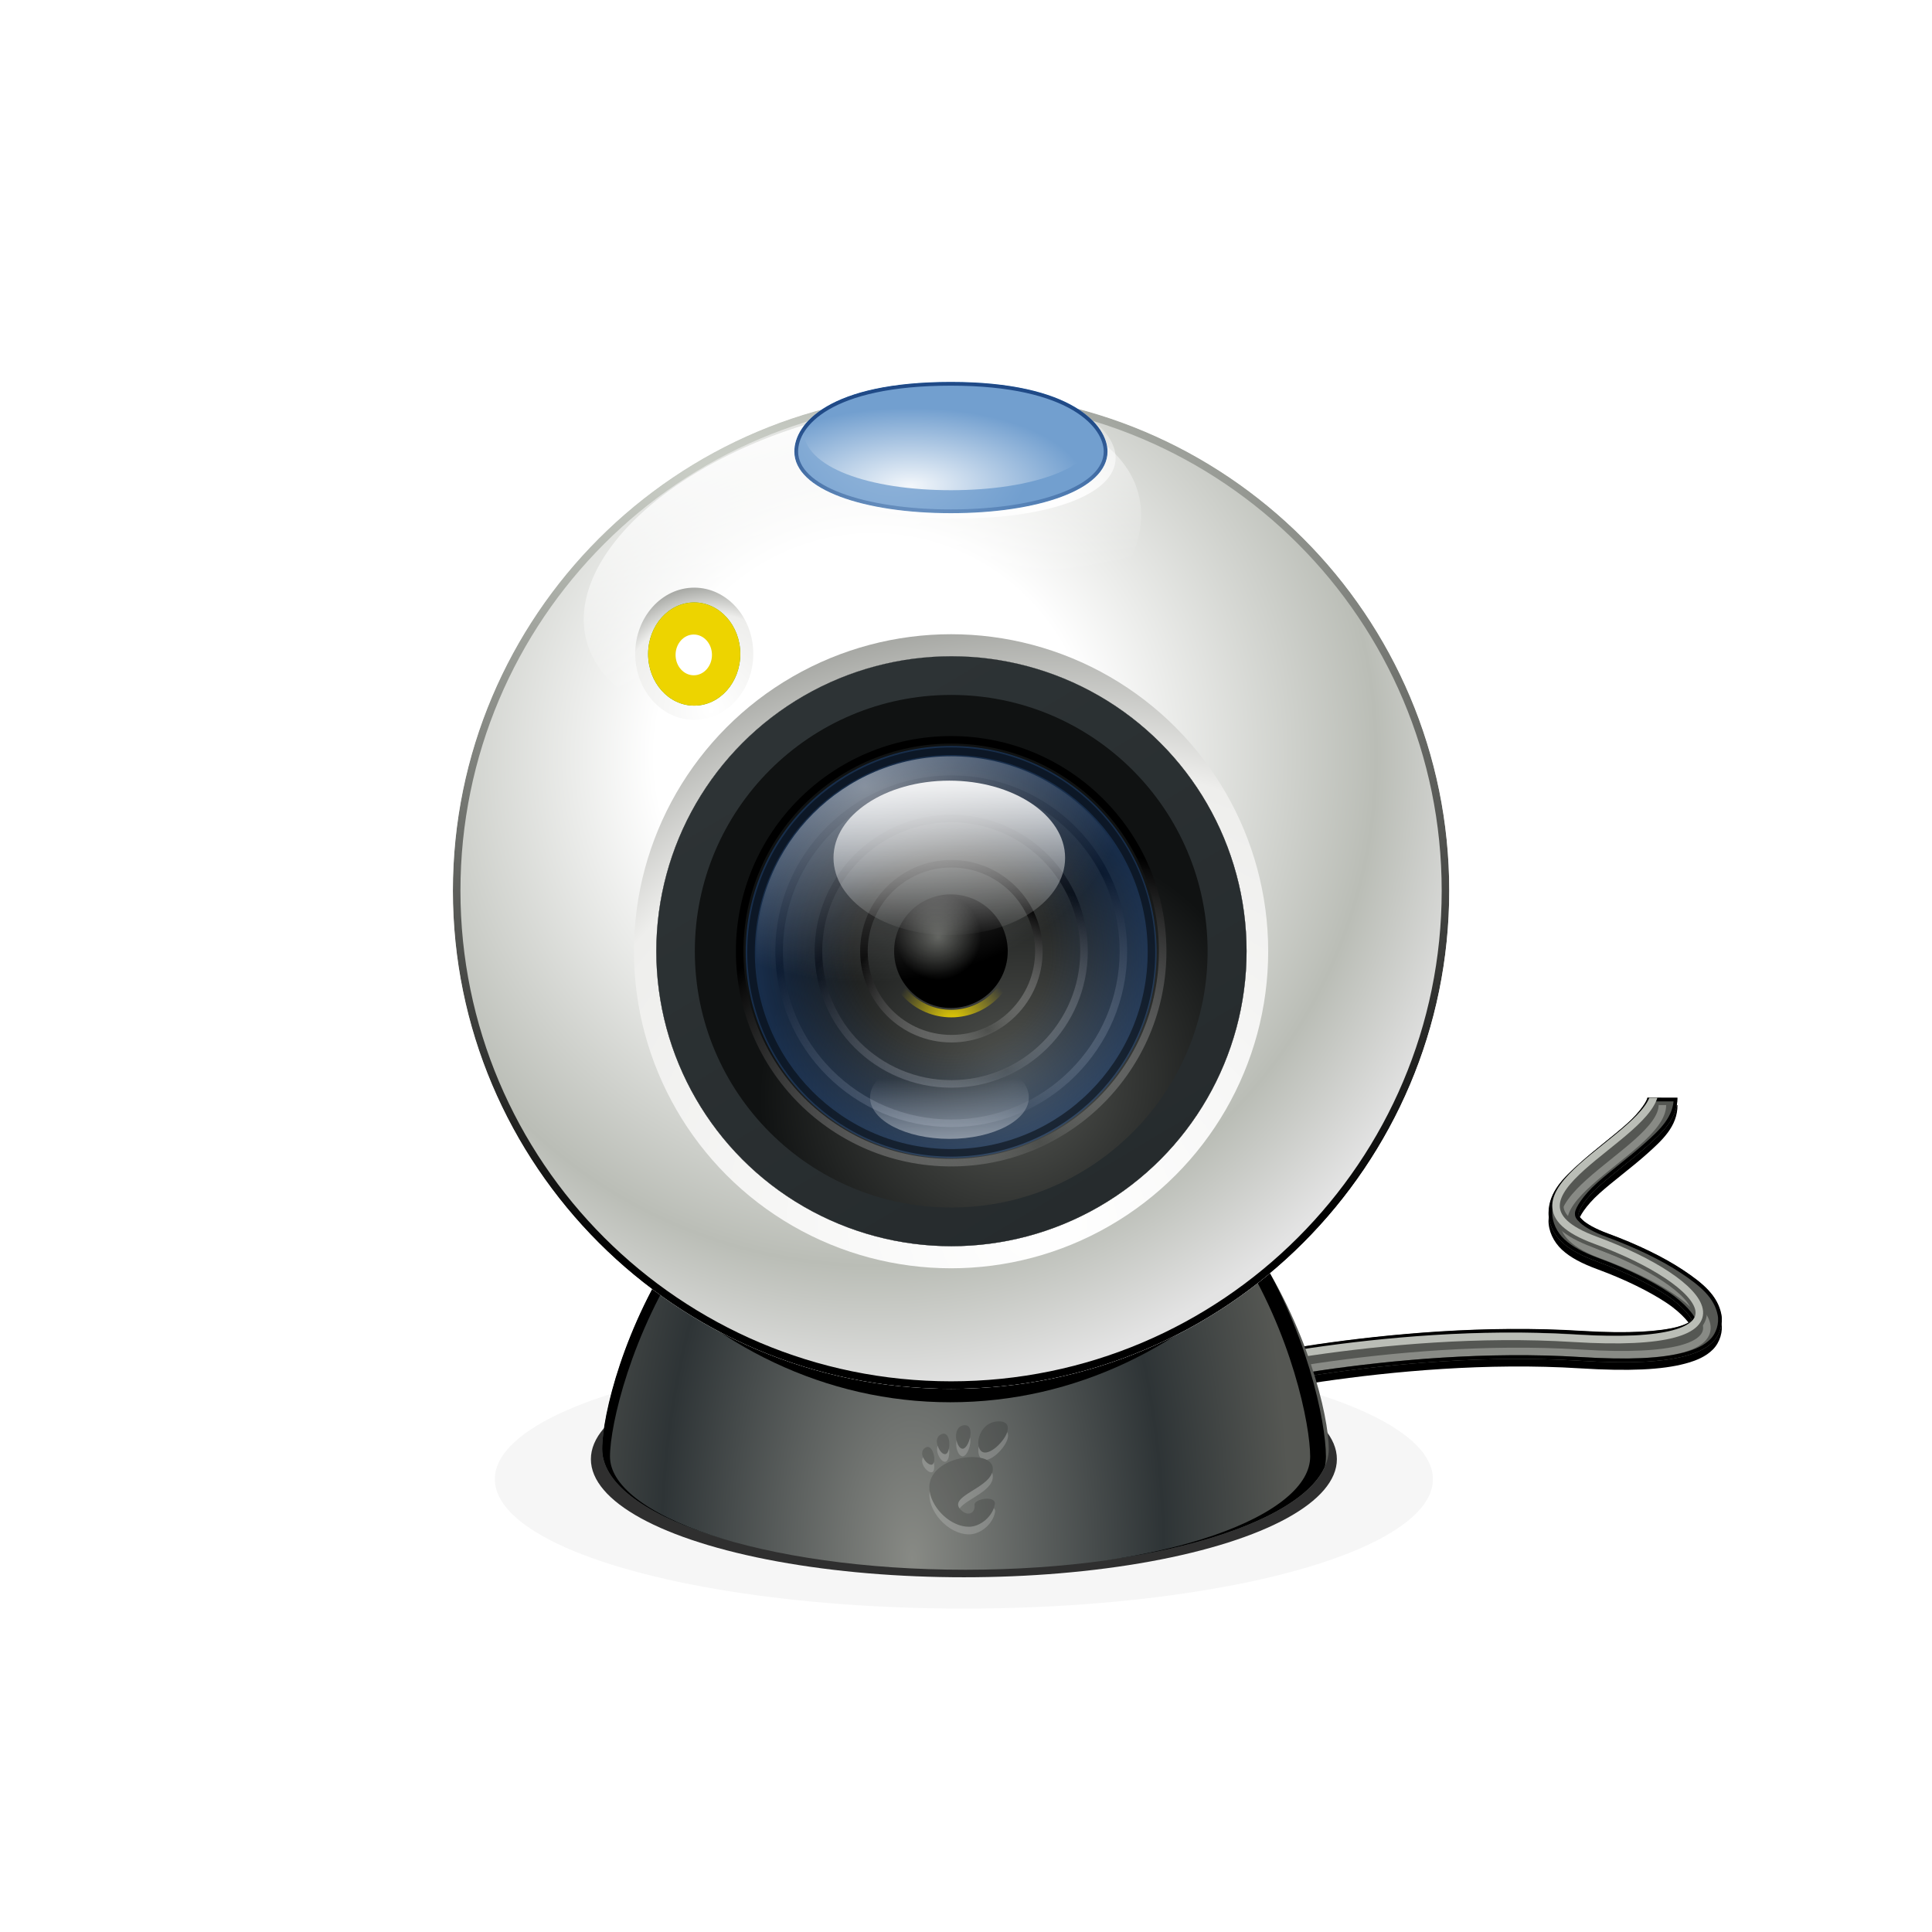 <?xml version="1.0" encoding="UTF-8"?>
<svg enable-background="new" version="1.0" viewBox="0 0 256 256" xmlns="http://www.w3.org/2000/svg" xmlns:xlink="http://www.w3.org/1999/xlink"><defs><filter id="ae" x="-.388" y="-.365" width="1.776" height="1.73" color-interpolation-filters="sRGB"><feGaussianBlur stdDeviation="0.392"/></filter><filter id="aj"><feGaussianBlur stdDeviation="0.364"/></filter><clipPath id="ao"><path d="m216 146c0 38.64-31.36 70-70 70-38.64 0-70-31.36-70-70s31.36-70 70-70c38.64 0 70 31.36 70 70z" color="#000000" enable-background="new" fill="none" stroke="#000"/></clipPath><radialGradient id="l" cx="120.54" cy="88.724" r="73.86" gradientTransform="matrix(-3.091 -6.8705e-8 3.2976e-8 -1.483 493.11 220.34)" gradientUnits="userSpaceOnUse"><stop stop-color="#d3d7cf" offset="0"/><stop offset="1"/></radialGradient><clipPath id="an"><path d="m166.75 67.827c0 5.092-9.294 8.173-20.747 8.173s-20.747-3.081-20.747-8.173c0-3.722 4.656-9.224 20.747-9.224s20.747 5.776 20.747 9.224z" color="#000000" enable-background="new" fill="none" stroke="#000"/></clipPath><filter id="ah"><feGaussianBlur stdDeviation="0.442"/></filter><linearGradient id="s" x1="139.62" x2="139.62" y1="83.654" y2="100.85" gradientUnits="userSpaceOnUse"><stop stop-color="#204a87" offset="0"/><stop stop-color="#204a87" stop-opacity="0" offset="1"/></linearGradient><radialGradient id="k" cx="138.62" cy="63.198" r="20.747" gradientTransform="matrix(1 0 0 1.392 0 -31.415)" gradientUnits="userSpaceOnUse"><stop stop-color="#a7c3e1" offset="0"/><stop stop-color="#729fcf" offset="1"/></radialGradient><filter id="ag" color-interpolation-filters="sRGB"><feGaussianBlur stdDeviation="0.437"/></filter><radialGradient id="j" cx="157.73" cy="99.115" r="22.994" gradientTransform="matrix(1.444 0 0 .64 -69.983 27.691)" gradientUnits="userSpaceOnUse"><stop stop-color="#fff" offset="0"/><stop stop-color="#fff" stop-opacity="0" offset="1"/></radialGradient><radialGradient id="i" cx="139.76" cy="65.013" r="20.747" gradientTransform="matrix(1.118 0 0 .513 -15.649 39.574)" gradientUnits="userSpaceOnUse"><stop stop-color="#f3f7fb" offset="0"/><stop stop-color="#729fcf" offset="1"/></radialGradient><filter id="af"><feGaussianBlur stdDeviation="0.516"/></filter><clipPath id="am"><path d="m192 220c0 8.837-19.755 16-44.125 16-24.37 0-44.125-7.163-44.125-16s10.505-48 44.125-48c33.62 0 44.125 39.163 44.125 48z" color="#bebebe" enable-background="accumulate" fill="none" stroke="#000"/></clipPath><filter id="ad"><feGaussianBlur stdDeviation="1.812"/></filter><radialGradient id="h" cx="141.03" cy="246.06" r="44.125" gradientTransform="matrix(1.041 8.3462e-8 -1.5413e-7 2.286 -5.379 -327.96)" gradientUnits="userSpaceOnUse"><stop stop-color="#888a85" offset="0"/><stop stop-color="#2e3436" offset=".664"/><stop stop-color="#555753" offset="1"/></radialGradient><filter id="ac"><feGaussianBlur stdDeviation="3.697"/></filter><radialGradient id="b" cx="54.249" cy="18.849" r="8.662" gradientTransform="matrix(2.294 0 0 2.07 -68.828 -20.624)" gradientUnits="userSpaceOnUse"><stop stop-color="#fff" offset="0"/><stop stop-color="#eeeeec" offset=".7"/><stop stop-color="#888a85" offset="1"/></radialGradient><linearGradient id="r" x1="59.522" x2="47.752" y1="22.272" y2="2.663" gradientUnits="userSpaceOnUse"><stop stop-color="#24292b" offset="0"/><stop stop-color="#2e3436" offset="1"/></linearGradient><radialGradient id="g" cx="55.376" cy="18.595" r="8.662" gradientTransform="matrix(.869 -.502 .471 .817 -1.668 28.151)" gradientUnits="userSpaceOnUse"><stop stop-color="#555753" offset="0"/><stop stop-color="#101212" offset="1"/></radialGradient><radialGradient id="a" cx="49.52" cy="3.208" r="8.853" gradientTransform="matrix(1.708 0 0 1.368 -35.064 -1.181)" gradientUnits="userSpaceOnUse"><stop stop-color="#fff" stop-opacity=".051" offset="0"/><stop offset="1"/></radialGradient><radialGradient id="f" cx="49.571" cy="7.043" r="8.662" gradientTransform="matrix(.755 0 0 .755 13.763 3.531)" gradientUnits="userSpaceOnUse"><stop stop-color="#555753" offset="0"/><stop offset="1"/></radialGradient><radialGradient id="e" cx="32.312" cy="31" r="2.688" gradientTransform="matrix(.954 0 0 .954 1.496 1.435)" gradientUnits="userSpaceOnUse"><stop stop-color="#204a87" stop-opacity="0" offset="0"/><stop stop-color="#204a87" stop-opacity="0" offset=".5"/><stop stop-color="#204a87" offset="1"/></radialGradient><radialGradient id="d" cx="34.256" cy="28.376" r="4.125" gradientTransform="matrix(.495 0 0 .495 16.642 14.43)" gradientUnits="userSpaceOnUse"><stop stop-color="#edd400" offset="0"/><stop stop-color="#edd400" stop-opacity="0" offset="1"/></radialGradient><linearGradient id="q" x1="20.875" x2="20.875" y1="17.083" y2="19.868" gradientUnits="userSpaceOnUse"><stop stop-color="#fff" offset="0"/><stop stop-color="#fff" stop-opacity="0" offset="1"/></linearGradient><radialGradient id="c" cx="30.95" cy="28.008" r="2.688" gradientTransform="matrix(1.342 0 0 .998 -10.41 .779)" gradientUnits="userSpaceOnUse"><stop stop-color="#fff" offset="0"/><stop stop-color="#fff" stop-opacity="0" offset="1"/></radialGradient><linearGradient id="p" x1="20.875" x2="20.875" y1="16.861" y2="19.122" gradientUnits="userSpaceOnUse"><stop stop-color="#fff" offset="0"/><stop stop-color="#fff" stop-opacity="0" offset="1"/></linearGradient><clipPath id="al"><path d="m238.28 173.44c0 0.356-0.9 1.846-2.719 3.469s-4.226 3.405-6.281 5.25-4.049 3.725-4.094 6.531c-0.022 1.403 0.654 2.858 1.781 3.906s2.664 1.837 4.719 2.594c3.697 1.362 6.891 2.955 9.125 4.438s3.295 3.031 3.344 3.281c0.024 0.125 0.13-0.098-0.031 0.062-0.161 0.161-0.754 0.544-1.875 0.844-2.242 0.599-6.394 0.919-12.594 0.531-25.662-1.604-51.125 4.781-51.125 4.781l0.969 3.875s25.073-6.239 49.906-4.688c6.424 0.401 10.831 0.188 13.875-0.625 1.522-0.407 2.756-0.942 3.688-1.875s1.368-2.409 1.125-3.656c-0.486-2.495-2.459-4.147-5.062-5.875s-6.043-3.397-9.969-4.844c-1.756-0.647-2.819-1.293-3.344-1.781s-0.535-0.642-0.531-0.875c7e-3 -0.466 0.925-2.018 2.75-3.656s4.237-3.396 6.281-5.219 4.062-3.669 4.062-6.469z" color="#000000" enable-background="new" fill="none" stroke="#000" style="text-decoration-line:none;text-indent:0;text-transform:none"/></clipPath><filter id="ab"><feGaussianBlur stdDeviation="0.546"/></filter><filter id="aa"><feGaussianBlur stdDeviation="0.44"/></filter><filter id="z" color-interpolation-filters="sRGB"><feGaussianBlur stdDeviation="0.44"/></filter><filter id="y" color-interpolation-filters="sRGB"><feGaussianBlur stdDeviation="0.44"/></filter><filter id="x" x="-.218" y="-.593" width="1.435" height="2.187"><feGaussianBlur stdDeviation="2.108"/></filter><filter id="w" x="-.055" y="-.149" width="1.109" height="1.299"><feGaussianBlur stdDeviation="0.531"/></filter><filter id="v"><feGaussianBlur stdDeviation="1.376"/></filter><linearGradient id="o" x1="232" x2="236" y1="196" y2="176" gradientUnits="userSpaceOnUse"><stop stop-color="#fff" offset="0"/><stop offset="1"/></linearGradient><mask id="n" maskUnits="userSpaceOnUse"><rect x="176" y="172" width="76" height="44" color="#bebebe" enable-background="accumulate" fill="url(#o)"/></mask><filter id="u"><feGaussianBlur stdDeviation="1.569"/></filter><radialGradient id="m" cx="135.08" cy="127.09" r="70" gradientTransform="matrix(1.268 0 0 1.284 -36.264 -36.139)" gradientUnits="userSpaceOnUse"><stop stop-color="#fff" offset="0"/><stop stop-color="#fff" offset=".345"/><stop stop-color="#babdb6" offset=".797"/><stop stop-color="#e3e3e3" offset="1"/></radialGradient><filter id="ak" color-interpolation-filters="sRGB"><feGaussianBlur stdDeviation="0.34"/></filter><linearGradient id="t" x1="20.875" x2="20.875" y1="17.083" y2="19.085" gradientUnits="userSpaceOnUse"><stop stop-color="#fff" offset="0"/><stop stop-color="#fff" stop-opacity="0" offset="1"/></linearGradient><filter id="ai" x="-.327" y="-.327" width="1.653" height="1.653"><feGaussianBlur stdDeviation="0.221"/></filter></defs><g transform="translate(-20,-28)"><ellipse transform="matrix(4.249 0 0 3.67 82.549 120.54)" cx="15.338" cy="27.468" rx="11.632" ry="4.264" color="#000000" enable-background="new" fill-rule="evenodd" filter="url(#w)" opacity=".898"/><g mask="url(#n)"><path d="m238.28 174.44c0 0.356-0.9 1.846-2.719 3.469s-4.226 3.405-6.281 5.25-4.049 3.725-4.094 6.531c-0.022 1.403 0.654 2.858 1.781 3.906s2.664 1.837 4.719 2.594c3.697 1.362 6.891 2.955 9.125 4.438s3.295 3.031 3.344 3.281c0.024 0.125 0.13-0.098-0.031 0.062-0.161 0.161-0.754 0.544-1.875 0.844-2.242 0.599-6.394 0.919-12.594 0.531-25.662-1.604-51.125 4.781-51.125 4.781l0.969 3.875s25.073-6.239 49.906-4.688c6.424 0.401 10.831 0.188 13.875-0.625 1.522-0.407 2.756-0.942 3.688-1.875s1.368-2.409 1.125-3.656c-0.486-2.495-2.459-4.147-5.062-5.875s-6.043-3.397-9.969-4.844c-1.756-0.647-2.819-1.293-3.344-1.781s-0.535-0.642-0.531-0.875c7e-3 -0.466 0.925-2.018 2.75-3.656s4.237-3.396 6.281-5.219 4.062-3.669 4.062-6.469z" color="#000000" enable-background="new" filter="url(#v)" style="text-decoration-line:none;text-indent:0;text-transform:none"/><g clip-path="url(#al)" mask="none"><path d="m238.28 173.44c0 0.356-0.9 1.846-2.719 3.469s-4.226 3.405-6.281 5.25-4.049 3.725-4.094 6.531c-0.022 1.403 0.654 2.858 1.781 3.906s2.664 1.837 4.719 2.594c3.697 1.362 6.891 2.955 9.125 4.438s3.295 3.031 3.344 3.281c0.024 0.125 0.13-0.098-0.031 0.062-0.161 0.161-0.754 0.544-1.875 0.844-2.242 0.599-6.394 0.919-12.594 0.531-25.662-1.604-51.125 4.781-51.125 4.781l0.969 3.875s25.073-6.239 49.906-4.688c6.424 0.401 10.831 0.188 13.875-0.625 1.522-0.407 2.756-0.942 3.688-1.875s1.368-2.409 1.125-3.656c-0.486-2.495-2.459-4.147-5.062-5.875s-6.043-3.397-9.969-4.844c-1.756-0.647-2.819-1.293-3.344-1.781s-0.535-0.642-0.531-0.875c7e-3 -0.466 0.925-2.018 2.75-3.656s4.237-3.396 6.281-5.219 4.062-3.669 4.062-6.469z" color="#000000" enable-background="new" fill="#555753" style="text-decoration-line:none;text-indent:0;text-transform:none"/><path d="m179.02 212.06s25.247-6.312 50.495-4.734c25.247 1.578 18.106-7.383 2.862-13.001-15.244-5.617 7.9-13.589 7.9-19.9" enable-background="new" fill="none" filter="url(#aa)" stroke="#888a85"/><path d="m178.02 210.06s25.247-6.312 50.495-4.734c25.247 1.578 18.106-7.383 2.862-13.001-15.244-5.617 7.9-13.589 7.9-19.9" enable-background="new" fill="none" filter="url(#z)" stroke="#555753" stroke-width="2"/><path d="m238.28 173.44c0 0.356-0.9 1.846-2.719 3.469s-4.226 3.405-6.281 5.25-4.049 3.725-4.094 6.531c-0.022 1.403 0.654 2.858 1.781 3.906s2.664 1.837 4.719 2.594c3.697 1.362 6.891 2.955 9.125 4.438s3.295 3.031 3.344 3.281c0.024 0.125 0.13-0.098-0.031 0.062-0.161 0.161-0.754 0.544-1.875 0.844-2.242 0.599-6.394 0.919-12.594 0.531-25.662-1.604-51.125 4.781-51.125 4.781l0.969 3.875s25.073-6.239 49.906-4.688c6.424 0.401 10.831 0.188 13.875-0.625 1.522-0.407 2.756-0.942 3.688-1.875s1.368-2.409 1.125-3.656c-0.486-2.495-2.459-4.147-5.062-5.875s-6.043-3.397-9.969-4.844c-1.756-0.647-2.819-1.293-3.344-1.781s-0.535-0.642-0.531-0.875c7e-3 -0.466 0.925-2.018 2.75-3.656s4.237-3.396 6.281-5.219 4.062-3.669 4.062-6.469z" color="#000000" enable-background="new" fill="none" filter="url(#ab)" stroke="#000" stroke-linejoin="round" style="text-decoration-line:none;text-indent:0;text-transform:none"/><path d="m178.02 210.06s25.247-6.312 50.495-4.734c25.247 1.578 18.106-7.383 2.862-13.001-15.244-5.617 7.9-13.589 7.9-19.9" enable-background="new" fill="none" filter="url(#y)" stroke="#babdb6"/></g></g><ellipse transform="matrix(5.343 0 0 4.022 65.766 113.52)" cx="15.338" cy="27.468" rx="11.632" ry="4.264" color="#000000" enable-background="new" fill-rule="evenodd" filter="url(#x)" opacity=".189"/><g transform="matrix(1.091 0 0 1 -13.405 0)" clip-path="url(#am)"><path d="m192 220c0 8.837-19.755 16-44.125 16-24.37 0-44.125-7.163-44.125-16s10.505-48 44.125-48c33.62 0 44.125 39.163 44.125 48z" color="#bebebe" enable-background="accumulate" fill="url(#h)"/><path d="m190.7 221c0 8.837-18.459 16-42.828 16-24.37 0-44.125-7.163-44.125-16s10.505-49 44.125-49c33.62 0 42.828 40.163 42.828 49z" color="#bebebe" enable-background="accumulate" fill="none" filter="url(#ad)" stroke="#000" stroke-width="1.915"/><path transform="matrix(.833 0 0 1.013 24.417 -.95)" d="m212 146c0 36.432-29.568 66-66 66-36.432 0-66-29.568-66-66s29.568-66 66-66c36.432 0 66 29.568 66 66z" color="#000000" enable-background="new" fill-rule="evenodd" filter="url(#ac)"/></g><g transform="matrix(.943 0 0 .943 8.343 8.343)" clip-path="url(#ao)"><path d="m216 146c0 38.64-31.36 70-70 70-38.64 0-70-31.36-70-70s31.36-70 70-70c38.64 0 70 31.36 70 70z" color="#000000" enable-background="new" fill="url(#m)" fill-rule="evenodd"/><path transform="matrix(1 0 0 .982 1.125 1.36)" d="m168 85.362c0 5.4-9.858 8.668-22.004 8.668s-22.004-3.268-22.004-8.668c0-3.948 4.938-9.783 22.004-9.783s22.004 6.126 22.004 9.783z" color="#000000" enable-background="new" fill="url(#j)" fill-rule="evenodd" filter="url(#ag)"/><path d="m216 146c0 38.64-31.36 70-70 70-38.64 0-70-31.36-70-70s31.36-70 70-70c38.64 0 70 31.36 70 70z" color="#000000" enable-background="new" fill="none" filter="url(#u)" stroke="url(#l)" stroke-width="2.121"/></g><circle transform="matrix(29.243 -7.835 4.188 15.631 -553.91 -23.437)" cx="20.875" cy="18.562" r="1.25" color="#000000" enable-background="accumulate" fill="url(#t)" fill-rule="evenodd"/><g transform="matrix(1.303 0 0 1.303 -44.198 -38.803)"><circle transform="matrix(3.723 0 0 3.722 -51.835 107.01)" cx="53.135" cy="11.014" r="8.662" color="#000000" enable-background="new" fill="url(#b)" fill-rule="evenodd"/><circle transform="matrix(3.465 0 0 3.463 -38.089 109.86)" cx="53.135" cy="11.014" r="8.662" color="#000000" enable-background="new" fill-rule="evenodd" filter="url(#ak)"/><circle transform="matrix(3.465 0 0 3.463 -38.089 109.86)" cx="53.135" cy="11.014" r="8.662" color="#000000" enable-background="new" fill="#eeeeec" fill-rule="evenodd" filter="url(#aj)"/><circle transform="matrix(3.465 0 0 3.463 -38.089 109.86)" cx="53.135" cy="11.014" r="8.662" color="#000000" enable-background="new" fill="url(#r)" fill-rule="evenodd"/><circle transform="matrix(3.01 0 0 3.009 -13.936 114.86)" cx="53.135" cy="11.014" r="8.662" color="#000000" enable-background="new" fill="url(#g)" fill-rule="evenodd"/><circle transform="matrix(-1.027 0 0 -1.027 200.59 159.31)" cx="53.135" cy="11.014" r="8.662" color="#000000" enable-background="new" fill="none" stroke="url(#a)" stroke-width=".747"/><circle transform="matrix(-2.483 0 0 -2.482 277.93 175.34)" cx="53.135" cy="11.014" r="8.662" color="#000000" enable-background="new" fill="none" stroke="url(#a)" stroke-width=".309"/><circle transform="matrix(-2.021 0 0 -2.02 253.39 170.25)" cx="53.135" cy="11.014" r="8.662" color="#000000" enable-background="new" fill="none" stroke="url(#a)" stroke-width=".38"/><circle transform="matrix(-1.559 0 0 -1.558 228.84 165.16)" cx="53.135" cy="11.014" r="8.662" color="#000000" enable-background="new" fill="none" stroke="url(#a)" stroke-width=".492"/><circle transform="matrix(.667 0 0 .667 110.53 140.65)" cx="53.135" cy="11.014" r="8.662" color="#000000" enable-background="new" fill="url(#f)" fill-rule="evenodd"/><circle transform="matrix(7.774 0 0 7.798 -105.2 -93.655)" cx="32.312" cy="31" r="2.688" color="#000000" enable-background="accumulate" fill="url(#e)" fill-rule="evenodd" opacity=".482"/><circle transform="matrix(2.982 0 0 2.982 45.926 70.475)" cx="33.562" cy="26" r="2.125" color="#000000" enable-background="accumulate" fill="none" stroke="url(#d)" stroke-miterlimit="10" stroke-width=".257"/><circle transform="matrix(7.386 0 0 7.409 -92.663 -81.587)" cx="32.312" cy="31" r="2.688" color="#000000" enable-background="accumulate" fill="url(#c)" fill-rule="evenodd" opacity=".482"/><circle transform="matrix(6.459 0 0 -3.372 10.99 225.46)" cx="20.875" cy="18.562" r="1.25" color="#000000" enable-background="accumulate" fill="url(#p)" fill-rule="evenodd" opacity=".535"/><circle transform="matrix(7.574 0 0 7.597 -98.726 -87.423)" cx="32.312" cy="31" r="2.688" color="#000000" enable-background="accumulate" fill="none" opacity=".482" stroke="#000" stroke-width=".101"/><circle transform="matrix(9.421 0 0 6.281 -50.857 21.918)" cx="20.875" cy="18.562" r="1.25" color="#000000" enable-background="accumulate" fill="url(#q)" fill-rule="evenodd"/></g><g transform="translate(0,20)" clip-path="url(#an)"><path d="m166.75 67.827c0 5.092-9.294 8.173-20.747 8.173s-20.747-3.081-20.747-8.173c0-3.722 4.656-9.224 20.747-9.224s20.747 5.776 20.747 9.224z" color="#000000" enable-background="new" fill="url(#k)" fill-rule="evenodd"/><path transform="matrix(1 0 0 .969 0 1.709)" d="m165.55 65.282c0 5.136-8.756 8.243-19.545 8.243s-19.545-3.108-19.545-8.243c0-3.754 4.387-9.304 19.545-9.304s19.545 5.826 19.545 9.304z" color="#000000" enable-background="new" fill="url(#i)" fill-rule="evenodd" filter="url(#af)"/><g transform="translate(0,-20)"><path d="m166.75 87.827c0 5.092-9.294 8.173-20.747 8.173s-20.747-3.081-20.747-8.173c0-3.722 4.656-9.224 20.747-9.224s20.747 5.776 20.747 9.224z" color="#000000" enable-background="new" fill="none" filter="url(#ah)" stroke="url(#s)"/></g></g><g transform="matrix(1 0 0 1.12 -4 -13.058)" fill-rule="evenodd"><circle transform="matrix(.903 0 0 .903 68.01 104.06)" cx="53.135" cy="11.014" r="8.662" color="#000000" enable-background="new" fill="url(#b)"/><g transform="matrix(.703 0 0 .703 170.11 37.401)"><ellipse transform="matrix(8.599 0 0 8.093 -154.64 42.188)" cx="9.03" cy="8.257" rx="1.01" ry="1.073" color="#000000" enable-background="new" fill="#4e9a06"/><path d="m-77.733 102.69c-1.579 0.201-3.1 1.099-4.092 2.244-0.901 1.091-1.452 2.568-1.452 4.092 0 0.544 2e-3 1.08 0.132 1.584 4.583-0.483 7.849-2.091 11.088-5.412 0.025-0.024-0.025-0.108 0-0.132-1.156-1.471-2.87-2.376-4.884-2.376-0.272 0-0.529-0.033-0.792 0z" color="#000000" enable-background="new" fill="#64c607"/><ellipse transform="matrix(8.599 0 0 8.093 -154.64 42.188)" cx="9.03" cy="8.257" rx="1.01" ry="1.073" color="#000000" enable-background="new" fill="#edd400" filter="url(#ae)"/><circle transform="matrix(4.224 0 0 4.224 -143.47 53.85)" cx="15.719" cy="13.094" r=".812" color="#000000" enable-background="accumulate" fill="#fff" filter="url(#ai)"/></g></g><g transform="matrix(.118 0 0 .118 142.19 216.34)" opacity=".156"><g><path d="m86.068 0c-24.602 0-29.217 35.041-15.377 35.041 13.838 0 39.98-35.041 15.377-35.041z"/><path d="m45.217 30.699c7.369 0.45 15.454-28.122 1.604-26.325-13.845 1.797-8.976 25.875-1.604 26.325z"/><path d="m11.445 48.453c5.241-2.307 0.675-24.872-8.237-18.718-8.908 6.155 2.996 21.024 8.237 18.718z"/><path d="m26.212 36.642c6.239-1.272 6.581-26.864-4.545-22.273-11.128 4.592-1.689 23.547 4.545 22.273z"/><path d="m58.791 93.913c1.107 8.454-6.202 12.629-13.36 7.179-22.787-17.349 37.729-26.004 33.74-49.706-3.311-19.674-63.676-13.617-70.55 17.167-4.653 20.821 19.153 49.707 43.993 49.707 12.22 0 26.315-11.034 28.952-25.012 2.014-10.659-23.699-6.388-22.775 0.665z"/></g></g><path d="m153.47 217.78c-0.412 1.192-1.949 2.688-2.938 2.688-0.46 0-0.736-0.343-0.844-0.812-0.121 0.597-0.043 1.166 0.219 1.5 0.323 0.065 0.599 0.153 0.844 0.281 1.32-0.261 3.307-2.653 2.719-3.656zm-4.938 0.688c-0.161 0.774-0.582 1.526-1 1.5-0.363-0.022-0.659-0.529-0.781-1.125-0.206 0.898 0.216 2.091 0.781 2.125 0.613 0.037 1.236-1.591 1-2.5zm-4.281 1.094c-0.344 0.855 0.446 2.244 1.031 2.125 0.397-0.081 0.581-1.001 0.469-1.75-0.077 0.395-0.246 0.705-0.469 0.75-0.38 0.078-0.837-0.485-1.031-1.125zm-1.938 1.531c-0.519 0.815 0.664 2.213 1.219 1.969 0.282-0.124 0.322-0.74 0.188-1.312-0.043 0.146-0.087 0.268-0.188 0.312-0.355 0.156-0.959-0.365-1.219-0.969zm9.125 2.062c-0.695 2.08-5.5 3.107-4.281 4.719 0.892-1.27 4.726-2.386 4.375-4.469-0.015-0.089-0.06-0.17-0.094-0.25zm-8.25 2.469c-0.374 2.443 2.357 5.688 5.219 5.688 1.444 0 3.126-1.286 3.438-2.938 0.045-0.236-0.011-0.409-0.156-0.531-0.511 1.415-1.98 2.469-3.281 2.469-2.489 0-4.883-2.441-5.219-4.688z" fill="#fff" opacity=".176"/></g></svg>
